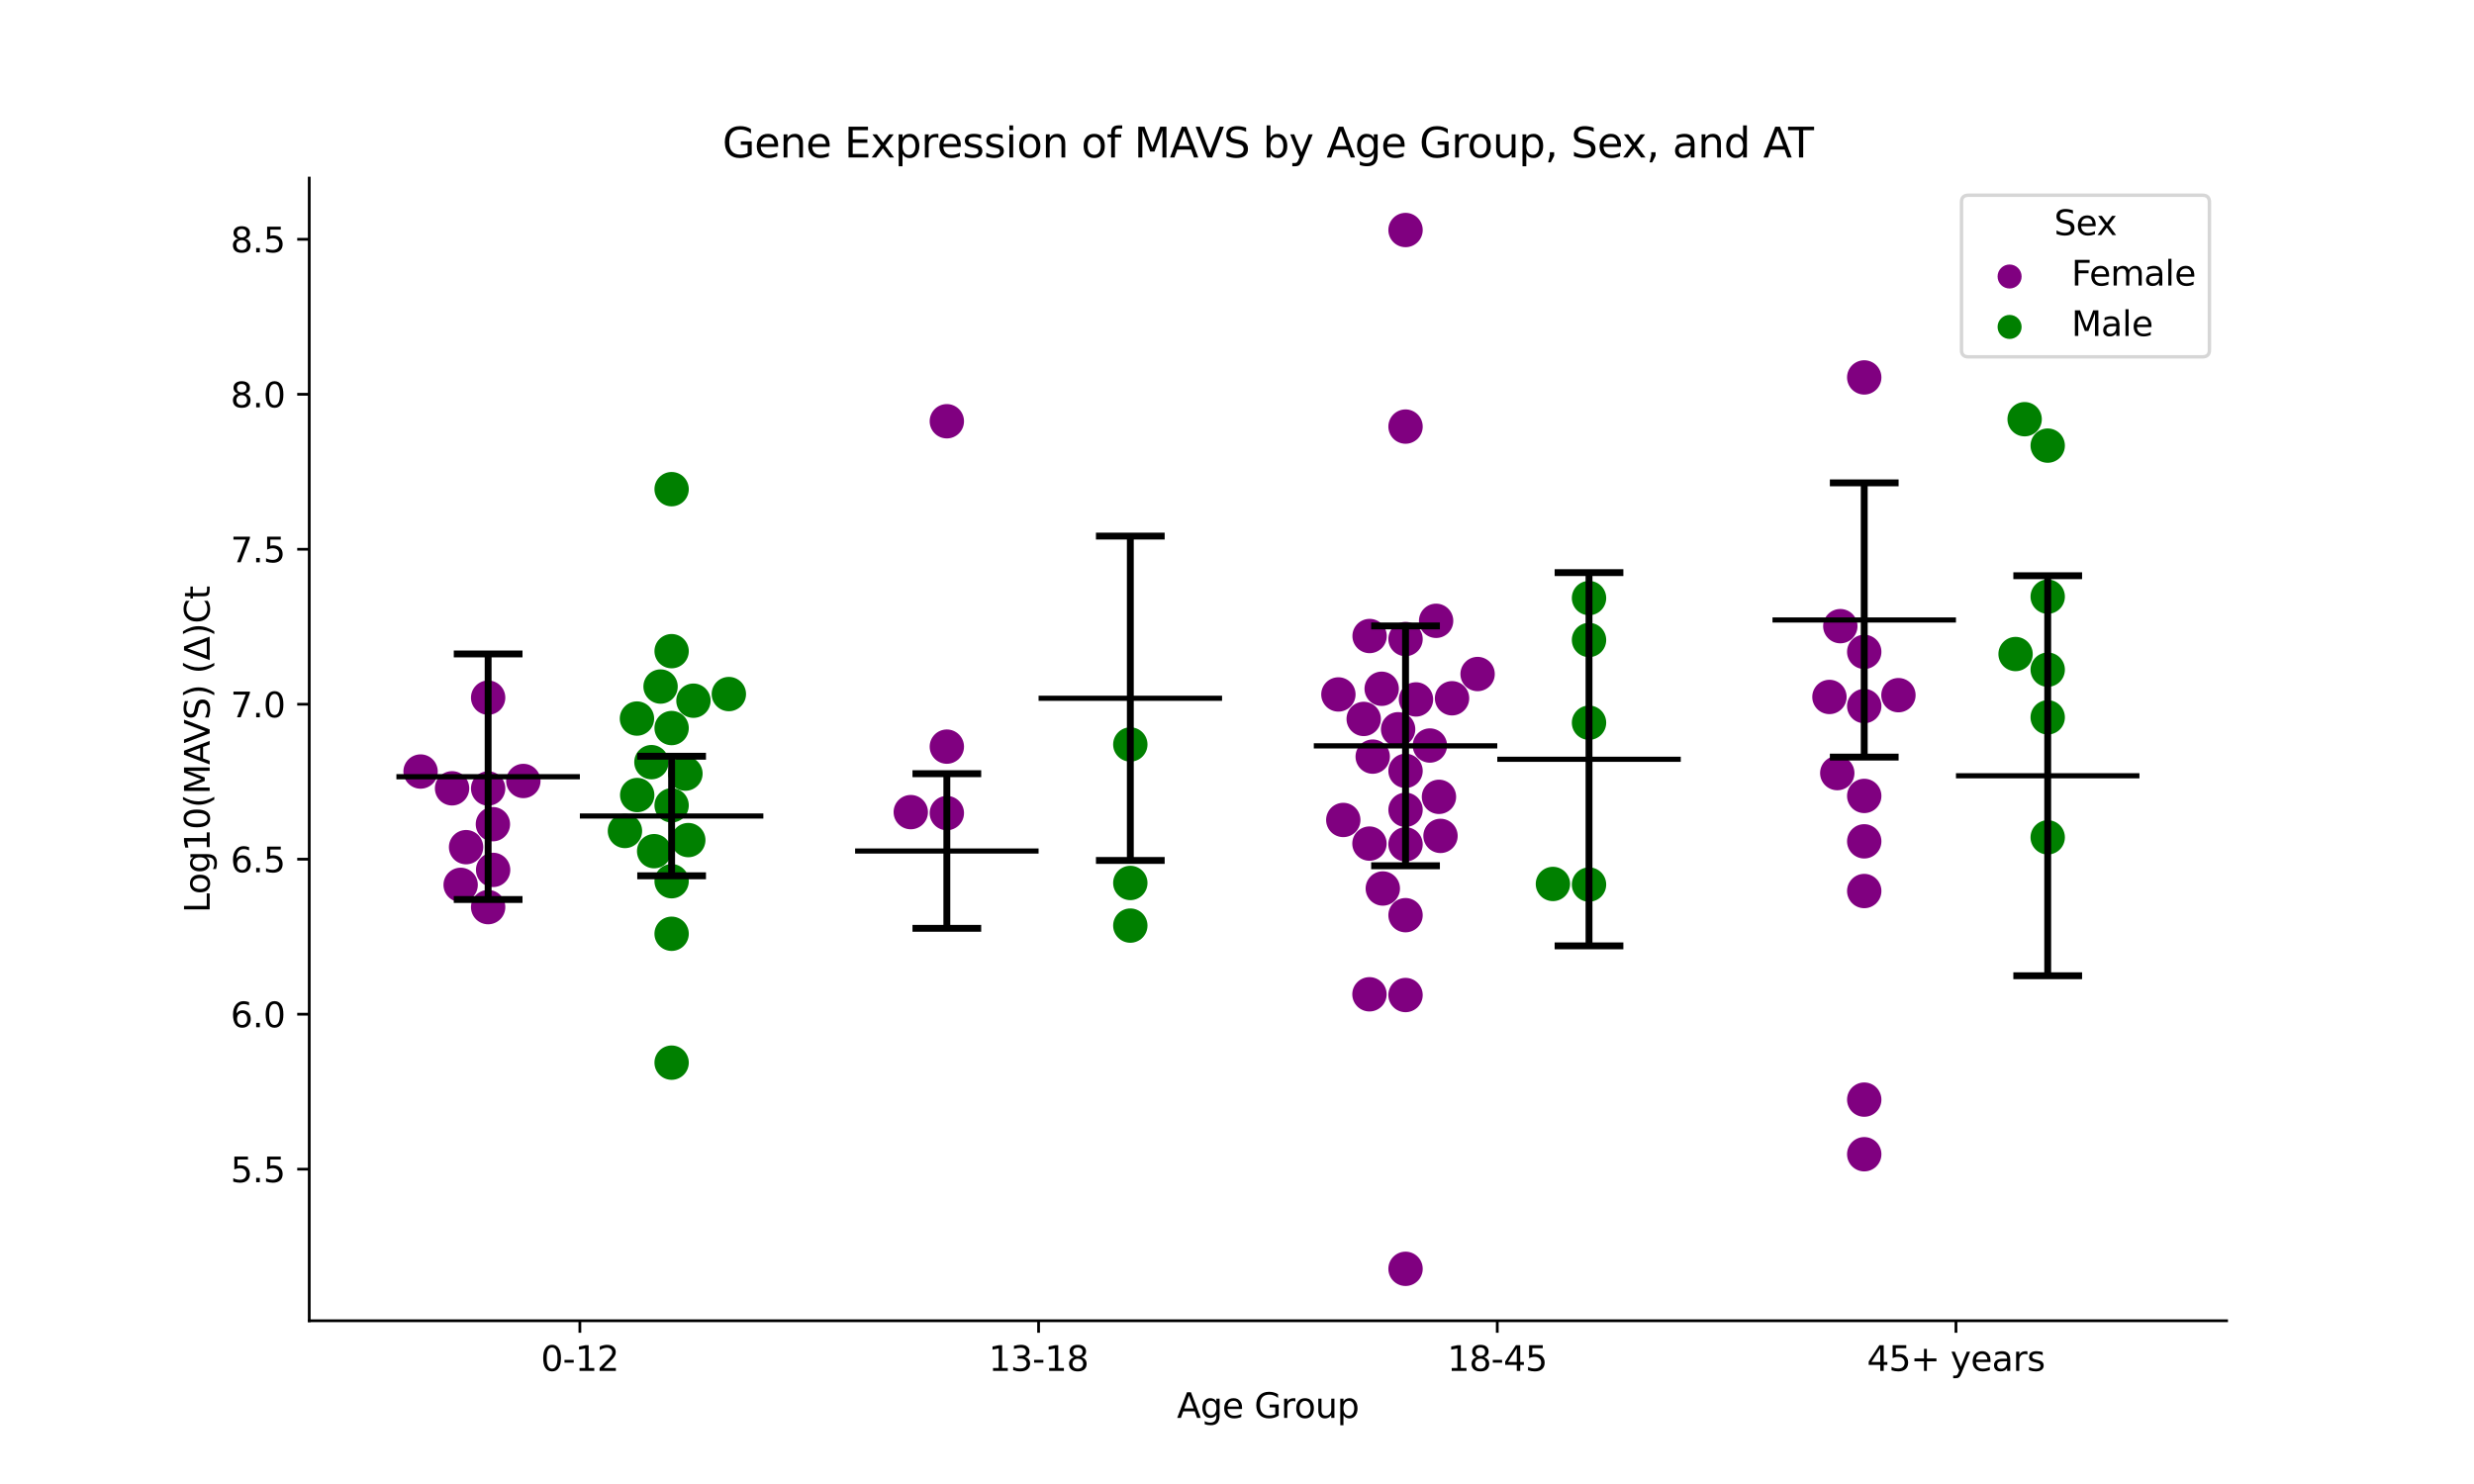 <?xml version="1.0" encoding="utf-8" standalone="no"?>
<!DOCTYPE svg PUBLIC "-//W3C//DTD SVG 1.1//EN"
  "http://www.w3.org/Graphics/SVG/1.1/DTD/svg11.dtd">
<svg xmlns:xlink="http://www.w3.org/1999/xlink" width="720pt" height="432pt" viewBox="0 0 720 432" xmlns="http://www.w3.org/2000/svg" version="1.1">
 <defs>
  <style type="text/css">*{stroke-linejoin: round; stroke-linecap: butt}</style>
 </defs>
 <g id="figure_1">
  <g id="patch_1">
   <path d="M 0 432 
L 720 432 
L 720 0 
L 0 0 
z
" style="fill: #ffffff"/>
  </g>
  <g id="axes_1">
   <g id="patch_2">
    <path d="M 90 384.48 
L 648 384.48 
L 648 51.84 
L 90 51.84 
z
" style="fill: #ffffff"/>
   </g>
   <g id="PathCollection_1">
    <defs>
     <path id="C0_0_83cadf336b" d="M 0 5 
C 1.326 5 2.598 4.473 3.536 3.536 
C 4.473 2.598 5 1.326 5 -0 
C 5 -1.326 4.473 -2.598 3.536 -3.536 
C 2.598 -4.473 1.326 -5 0 -5 
C -1.326 -5 -2.598 -4.473 -3.536 -3.536 
C -4.473 -2.598 -5 -1.326 -5 0 
C -5 1.326 -4.473 2.598 -3.536 3.536 
C -2.598 4.473 -1.326 5 0 5 
z
"/>
    </defs>
    <g clip-path="url(#p63a4d3aaf5)">
     <use xlink:href="#C0_0_83cadf336b" x="152.308" y="227.347" style="fill: #800080"/>
    </g>
    <g clip-path="url(#p63a4d3aaf5)">
     <use xlink:href="#C0_0_83cadf336b" x="142.062" y="203.092" style="fill: #800080"/>
    </g>
    <g clip-path="url(#p63a4d3aaf5)">
     <use xlink:href="#C0_0_83cadf336b" x="134.061" y="257.59" style="fill: #800080"/>
    </g>
    <g clip-path="url(#p63a4d3aaf5)">
     <use xlink:href="#C0_0_83cadf336b" x="142.062" y="264.066" style="fill: #800080"/>
    </g>
    <g clip-path="url(#p63a4d3aaf5)">
     <use xlink:href="#C0_0_83cadf336b" x="143.447" y="239.925" style="fill: #800080"/>
    </g>
    <g clip-path="url(#p63a4d3aaf5)">
     <use xlink:href="#C0_0_83cadf336b" x="131.562" y="229.485" style="fill: #800080"/>
    </g>
    <g clip-path="url(#p63a4d3aaf5)">
     <use xlink:href="#C0_0_83cadf336b" x="122.401" y="224.599" style="fill: #800080"/>
    </g>
    <g clip-path="url(#p63a4d3aaf5)">
     <use xlink:href="#C0_0_83cadf336b" x="135.641" y="246.613" style="fill: #800080"/>
    </g>
    <g clip-path="url(#p63a4d3aaf5)">
     <use xlink:href="#C0_0_83cadf336b" x="142.062" y="229.532" style="fill: #800080"/>
    </g>
    <g clip-path="url(#p63a4d3aaf5)">
     <use xlink:href="#C0_0_83cadf336b" x="143.511" y="253.232" style="fill: #800080"/>
    </g>
   </g>
   <g id="PathCollection_2">
    <defs>
     <path id="C1_0_a3a0eea567" d="M 0 5 
C 1.326 5 2.598 4.473 3.536 3.536 
C 4.473 2.598 5 1.326 5 -0 
C 5 -1.326 4.473 -2.598 3.536 -3.536 
C 2.598 -4.473 1.326 -5 0 -5 
C -1.326 -5 -2.598 -4.473 -3.536 -3.536 
C -4.473 -2.598 -5 -1.326 -5 0 
C -5 1.326 -4.473 2.598 -3.536 3.536 
C -2.598 4.473 -1.326 5 0 5 
z
"/>
    </defs>
    <g clip-path="url(#p63a4d3aaf5)">
     <use xlink:href="#C1_0_a3a0eea567" x="195.459" y="309.345" style="fill: #008000"/>
    </g>
    <g clip-path="url(#p63a4d3aaf5)">
     <use xlink:href="#C1_0_a3a0eea567" x="185.369" y="209.175" style="fill: #008000"/>
    </g>
    <g clip-path="url(#p63a4d3aaf5)">
     <use xlink:href="#C1_0_a3a0eea567" x="201.812" y="203.978" style="fill: #008000"/>
    </g>
    <g clip-path="url(#p63a4d3aaf5)">
     <use xlink:href="#C1_0_a3a0eea567" x="199.482" y="225.201" style="fill: #008000"/>
    </g>
    <g clip-path="url(#p63a4d3aaf5)">
     <use xlink:href="#C1_0_a3a0eea567" x="192.244" y="199.86" style="fill: #008000"/>
    </g>
    <g clip-path="url(#p63a4d3aaf5)">
     <use xlink:href="#C1_0_a3a0eea567" x="212.115" y="202.047" style="fill: #008000"/>
    </g>
    <g clip-path="url(#p63a4d3aaf5)">
     <use xlink:href="#C1_0_a3a0eea567" x="195.459" y="211.94" style="fill: #008000"/>
    </g>
    <g clip-path="url(#p63a4d3aaf5)">
     <use xlink:href="#C1_0_a3a0eea567" x="195.459" y="271.826" style="fill: #008000"/>
    </g>
    <g clip-path="url(#p63a4d3aaf5)">
     <use xlink:href="#C1_0_a3a0eea567" x="190.372" y="247.779" style="fill: #008000"/>
    </g>
    <g clip-path="url(#p63a4d3aaf5)">
     <use xlink:href="#C1_0_a3a0eea567" x="185.442" y="231.441" style="fill: #008000"/>
    </g>
    <g clip-path="url(#p63a4d3aaf5)">
     <use xlink:href="#C1_0_a3a0eea567" x="195.459" y="189.559" style="fill: #008000"/>
    </g>
    <g clip-path="url(#p63a4d3aaf5)">
     <use xlink:href="#C1_0_a3a0eea567" x="195.459" y="142.4" style="fill: #008000"/>
    </g>
    <g clip-path="url(#p63a4d3aaf5)">
     <use xlink:href="#C1_0_a3a0eea567" x="195.459" y="234.439" style="fill: #008000"/>
    </g>
    <g clip-path="url(#p63a4d3aaf5)">
     <use xlink:href="#C1_0_a3a0eea567" x="200.311" y="244.554" style="fill: #008000"/>
    </g>
    <g clip-path="url(#p63a4d3aaf5)">
     <use xlink:href="#C1_0_a3a0eea567" x="189.583" y="221.867" style="fill: #008000"/>
    </g>
    <g clip-path="url(#p63a4d3aaf5)">
     <use xlink:href="#C1_0_a3a0eea567" x="181.875" y="241.905" style="fill: #008000"/>
    </g>
    <g clip-path="url(#p63a4d3aaf5)">
     <use xlink:href="#C1_0_a3a0eea567" x="195.459" y="256.527" style="fill: #008000"/>
    </g>
   </g>
   <g id="PathCollection_3">
    <defs>
     <path id="C2_0_5552a5bcae" d="M 0 5 
C 1.326 5 2.598 4.473 3.536 3.536 
C 4.473 2.598 5 1.326 5 -0 
C 5 -1.326 4.473 -2.598 3.536 -3.536 
C 2.598 -4.473 1.326 -5 0 -5 
C -1.326 -5 -2.598 -4.473 -3.536 -3.536 
C -4.473 -2.598 -5 -1.326 -5 0 
C -5 1.326 -4.473 2.598 -3.536 3.536 
C -2.598 4.473 -1.326 5 0 5 
z
"/>
    </defs>
    <g clip-path="url(#p63a4d3aaf5)">
     <use xlink:href="#C2_0_5552a5bcae" x="275.555" y="122.629" style="fill: #800080"/>
    </g>
    <g clip-path="url(#p63a4d3aaf5)">
     <use xlink:href="#C2_0_5552a5bcae" x="275.555" y="217.351" style="fill: #800080"/>
    </g>
    <g clip-path="url(#p63a4d3aaf5)">
     <use xlink:href="#C2_0_5552a5bcae" x="265.059" y="236.412" style="fill: #800080"/>
    </g>
    <g clip-path="url(#p63a4d3aaf5)">
     <use xlink:href="#C2_0_5552a5bcae" x="275.555" y="236.692" style="fill: #800080"/>
    </g>
   </g>
   <g id="PathCollection_4">
    <defs>
     <path id="C3_0_b454970735" d="M 0 5 
C 1.326 5 2.598 4.473 3.536 3.536 
C 4.473 2.598 5 1.326 5 -0 
C 5 -1.326 4.473 -2.598 3.536 -3.536 
C 2.598 -4.473 1.326 -5 0 -5 
C -1.326 -5 -2.598 -4.473 -3.536 -3.536 
C -4.473 -2.598 -5 -1.326 -5 0 
C -5 1.326 -4.473 2.598 -3.536 3.536 
C -2.598 4.473 -1.326 5 0 5 
z
"/>
    </defs>
    <g clip-path="url(#p63a4d3aaf5)">
     <use xlink:href="#C3_0_b454970735" x="328.952" y="257.038" style="fill: #008000"/>
    </g>
    <g clip-path="url(#p63a4d3aaf5)">
     <use xlink:href="#C3_0_b454970735" x="328.952" y="216.718" style="fill: #008000"/>
    </g>
    <g clip-path="url(#p63a4d3aaf5)">
     <use xlink:href="#C3_0_b454970735" x="328.952" y="269.448" style="fill: #008000"/>
    </g>
   </g>
   <g id="PathCollection_5">
    <defs>
     <path id="C4_0_67cdaae920" d="M 0 5 
C 1.326 5 2.598 4.473 3.536 3.536 
C 4.473 2.598 5 1.326 5 -0 
C 5 -1.326 4.473 -2.598 3.536 -3.536 
C 2.598 -4.473 1.326 -5 0 -5 
C -1.326 -5 -2.598 -4.473 -3.536 -3.536 
C -4.473 -2.598 -5 -1.326 -5 0 
C -5 1.326 -4.473 2.598 -3.536 3.536 
C -2.598 4.473 -1.326 5 0 5 
z
"/>
    </defs>
    <g clip-path="url(#p63a4d3aaf5)">
     <use xlink:href="#C4_0_67cdaae920" x="399.495" y="220.256" style="fill: #800080"/>
    </g>
    <g clip-path="url(#p63a4d3aaf5)">
     <use xlink:href="#C4_0_67cdaae920" x="412.089" y="203.606" style="fill: #800080"/>
    </g>
    <g clip-path="url(#p63a4d3aaf5)">
     <use xlink:href="#C4_0_67cdaae920" x="409.048" y="186.031" style="fill: #800080"/>
    </g>
    <g clip-path="url(#p63a4d3aaf5)">
     <use xlink:href="#C4_0_67cdaae920" x="402.106" y="200.506" style="fill: #800080"/>
    </g>
    <g clip-path="url(#p63a4d3aaf5)">
     <use xlink:href="#C4_0_67cdaae920" x="409.048" y="235.734" style="fill: #800080"/>
    </g>
    <g clip-path="url(#p63a4d3aaf5)">
     <use xlink:href="#C4_0_67cdaae920" x="389.509" y="202.157" style="fill: #800080"/>
    </g>
    <g clip-path="url(#p63a4d3aaf5)">
     <use xlink:href="#C4_0_67cdaae920" x="418.774" y="231.966" style="fill: #800080"/>
    </g>
    <g clip-path="url(#p63a4d3aaf5)">
     <use xlink:href="#C4_0_67cdaae920" x="416.136" y="217.028" style="fill: #800080"/>
    </g>
    <g clip-path="url(#p63a4d3aaf5)">
     <use xlink:href="#C4_0_67cdaae920" x="398.589" y="185.149" style="fill: #800080"/>
    </g>
    <g clip-path="url(#p63a4d3aaf5)">
     <use xlink:href="#C4_0_67cdaae920" x="398.55" y="245.575" style="fill: #800080"/>
    </g>
    <g clip-path="url(#p63a4d3aaf5)">
     <use xlink:href="#C4_0_67cdaae920" x="430.022" y="196.216" style="fill: #800080"/>
    </g>
    <g clip-path="url(#p63a4d3aaf5)">
     <use xlink:href="#C4_0_67cdaae920" x="396.874" y="209.284" style="fill: #800080"/>
    </g>
    <g clip-path="url(#p63a4d3aaf5)">
     <use xlink:href="#C4_0_67cdaae920" x="417.947" y="180.723" style="fill: #800080"/>
    </g>
    <g clip-path="url(#p63a4d3aaf5)">
     <use xlink:href="#C4_0_67cdaae920" x="409.048" y="266.414" style="fill: #800080"/>
    </g>
    <g clip-path="url(#p63a4d3aaf5)">
     <use xlink:href="#C4_0_67cdaae920" x="402.433" y="258.648" style="fill: #800080"/>
    </g>
    <g clip-path="url(#p63a4d3aaf5)">
     <use xlink:href="#C4_0_67cdaae920" x="398.55" y="289.443" style="fill: #800080"/>
    </g>
    <g clip-path="url(#p63a4d3aaf5)">
     <use xlink:href="#C4_0_67cdaae920" x="409.048" y="245.793" style="fill: #800080"/>
    </g>
    <g clip-path="url(#p63a4d3aaf5)">
     <use xlink:href="#C4_0_67cdaae920" x="409.048" y="66.96" style="fill: #800080"/>
    </g>
    <g clip-path="url(#p63a4d3aaf5)">
     <use xlink:href="#C4_0_67cdaae920" x="409.048" y="224.406" style="fill: #800080"/>
    </g>
    <g clip-path="url(#p63a4d3aaf5)">
     <use xlink:href="#C4_0_67cdaae920" x="409.048" y="369.36" style="fill: #800080"/>
    </g>
    <g clip-path="url(#p63a4d3aaf5)">
     <use xlink:href="#C4_0_67cdaae920" x="409.048" y="289.657" style="fill: #800080"/>
    </g>
    <g clip-path="url(#p63a4d3aaf5)">
     <use xlink:href="#C4_0_67cdaae920" x="406.888" y="212.293" style="fill: #800080"/>
    </g>
    <g clip-path="url(#p63a4d3aaf5)">
     <use xlink:href="#C4_0_67cdaae920" x="390.93" y="238.695" style="fill: #800080"/>
    </g>
    <g clip-path="url(#p63a4d3aaf5)">
     <use xlink:href="#C4_0_67cdaae920" x="422.583" y="203.273" style="fill: #800080"/>
    </g>
    <g clip-path="url(#p63a4d3aaf5)">
     <use xlink:href="#C4_0_67cdaae920" x="409.048" y="124.181" style="fill: #800080"/>
    </g>
    <g clip-path="url(#p63a4d3aaf5)">
     <use xlink:href="#C4_0_67cdaae920" x="419.225" y="243.334" style="fill: #800080"/>
    </g>
   </g>
   <g id="PathCollection_6">
    <defs>
     <path id="C5_0_41874d60e9" d="M 0 5 
C 1.326 5 2.598 4.473 3.536 3.536 
C 4.473 2.598 5 1.326 5 -0 
C 5 -1.326 4.473 -2.598 3.536 -3.536 
C 2.598 -4.473 1.326 -5 0 -5 
C -1.326 -5 -2.598 -4.473 -3.536 -3.536 
C -4.473 -2.598 -5 -1.326 -5 0 
C -5 1.326 -4.473 2.598 -3.536 3.536 
C -2.598 4.473 -1.326 5 0 5 
z
"/>
    </defs>
    <g clip-path="url(#p63a4d3aaf5)">
     <use xlink:href="#C5_0_41874d60e9" x="462.445" y="174.102" style="fill: #008000"/>
    </g>
    <g clip-path="url(#p63a4d3aaf5)">
     <use xlink:href="#C5_0_41874d60e9" x="462.445" y="257.497" style="fill: #008000"/>
    </g>
    <g clip-path="url(#p63a4d3aaf5)">
     <use xlink:href="#C5_0_41874d60e9" x="462.445" y="186.301" style="fill: #008000"/>
    </g>
    <g clip-path="url(#p63a4d3aaf5)">
     <use xlink:href="#C5_0_41874d60e9" x="462.445" y="210.384" style="fill: #008000"/>
    </g>
    <g clip-path="url(#p63a4d3aaf5)">
     <use xlink:href="#C5_0_41874d60e9" x="451.946" y="257.326" style="fill: #008000"/>
    </g>
   </g>
   <g id="PathCollection_7">
    <defs>
     <path id="C6_0_14add85f93" d="M 0 5 
C 1.326 5 2.598 4.473 3.536 3.536 
C 4.473 2.598 5 1.326 5 -0 
C 5 -1.326 4.473 -2.598 3.536 -3.536 
C 2.598 -4.473 1.326 -5 0 -5 
C -1.326 -5 -2.598 -4.473 -3.536 -3.536 
C -4.473 -2.598 -5 -1.326 -5 0 
C -5 1.326 -4.473 2.598 -3.536 3.536 
C -2.598 4.473 -1.326 5 0 5 
z
"/>
    </defs>
    <g clip-path="url(#p63a4d3aaf5)">
     <use xlink:href="#C6_0_14add85f93" x="535.583" y="182.274" style="fill: #800080"/>
    </g>
    <g clip-path="url(#p63a4d3aaf5)">
     <use xlink:href="#C6_0_14add85f93" x="552.497" y="202.369" style="fill: #800080"/>
    </g>
    <g clip-path="url(#p63a4d3aaf5)">
     <use xlink:href="#C6_0_14add85f93" x="534.696" y="225.054" style="fill: #800080"/>
    </g>
    <g clip-path="url(#p63a4d3aaf5)">
     <use xlink:href="#C6_0_14add85f93" x="542.541" y="231.701" style="fill: #800080"/>
    </g>
    <g clip-path="url(#p63a4d3aaf5)">
     <use xlink:href="#C6_0_14add85f93" x="542.541" y="189.763" style="fill: #800080"/>
    </g>
    <g clip-path="url(#p63a4d3aaf5)">
     <use xlink:href="#C6_0_14add85f93" x="542.541" y="244.918" style="fill: #800080"/>
    </g>
    <g clip-path="url(#p63a4d3aaf5)">
     <use xlink:href="#C6_0_14add85f93" x="542.541" y="320.105" style="fill: #800080"/>
    </g>
    <g clip-path="url(#p63a4d3aaf5)">
     <use xlink:href="#C6_0_14add85f93" x="542.541" y="109.871" style="fill: #800080"/>
    </g>
    <g clip-path="url(#p63a4d3aaf5)">
     <use xlink:href="#C6_0_14add85f93" x="542.541" y="336.003" style="fill: #800080"/>
    </g>
    <g clip-path="url(#p63a4d3aaf5)">
     <use xlink:href="#C6_0_14add85f93" x="532.417" y="202.89" style="fill: #800080"/>
    </g>
    <g clip-path="url(#p63a4d3aaf5)">
     <use xlink:href="#C6_0_14add85f93" x="542.541" y="259.384" style="fill: #800080"/>
    </g>
    <g clip-path="url(#p63a4d3aaf5)">
     <use xlink:href="#C6_0_14add85f93" x="542.541" y="205.544" style="fill: #800080"/>
    </g>
   </g>
   <g id="PathCollection_8">
    <defs>
     <path id="C7_0_983610b0da" d="M 0 5 
C 1.326 5 2.598 4.473 3.536 3.536 
C 4.473 2.598 5 1.326 5 -0 
C 5 -1.326 4.473 -2.598 3.536 -3.536 
C 2.598 -4.473 1.326 -5 0 -5 
C -1.326 -5 -2.598 -4.473 -3.536 -3.536 
C -4.473 -2.598 -5 -1.326 -5 0 
C -5 1.326 -4.473 2.598 -3.536 3.536 
C -2.598 4.473 -1.326 5 0 5 
z
"/>
    </defs>
    <g clip-path="url(#p63a4d3aaf5)">
     <use xlink:href="#C7_0_983610b0da" x="595.938" y="129.722" style="fill: #008000"/>
    </g>
    <g clip-path="url(#p63a4d3aaf5)">
     <use xlink:href="#C7_0_983610b0da" x="586.588" y="190.395" style="fill: #008000"/>
    </g>
    <g clip-path="url(#p63a4d3aaf5)">
     <use xlink:href="#C7_0_983610b0da" x="589.224" y="122.033" style="fill: #008000"/>
    </g>
    <g clip-path="url(#p63a4d3aaf5)">
     <use xlink:href="#C7_0_983610b0da" x="595.938" y="208.824" style="fill: #008000"/>
    </g>
    <g clip-path="url(#p63a4d3aaf5)">
     <use xlink:href="#C7_0_983610b0da" x="595.938" y="194.947" style="fill: #008000"/>
    </g>
    <g clip-path="url(#p63a4d3aaf5)">
     <use xlink:href="#C7_0_983610b0da" x="595.938" y="173.693" style="fill: #008000"/>
    </g>
    <g clip-path="url(#p63a4d3aaf5)">
     <use xlink:href="#C7_0_983610b0da" x="595.938" y="243.756" style="fill: #008000"/>
    </g>
   </g>
   <g id="PathCollection_9"/>
   <g id="PathCollection_10"/>
   <g id="matplotlib.axis_1">
    <g id="xtick_1">
     <g id="line2d_1">
      <defs>
       <path id="m5f293bf384" d="M 0 0 
L 0 3.5 
" style="stroke: #000000; stroke-width: 0.8"/>
      </defs>
      <g>
       <use xlink:href="#m5f293bf384" x="168.761" y="384.48" style="stroke: #000000; stroke-width: 0.8"/>
      </g>
     </g>
     <g id="text_1">
      <!-- 0-12 -->
      <g transform="translate(157.413 399.078) scale(0.1 -0.1)">
       <defs>
        <path id="DejaVuSans-30" d="M 2034 4250 
Q 1547 4250 1301 3770 
Q 1056 3291 1056 2328 
Q 1056 1369 1301 889 
Q 1547 409 2034 409 
Q 2525 409 2770 889 
Q 3016 1369 3016 2328 
Q 3016 3291 2770 3770 
Q 2525 4250 2034 4250 
z
M 2034 4750 
Q 2819 4750 3233 4129 
Q 3647 3509 3647 2328 
Q 3647 1150 3233 529 
Q 2819 -91 2034 -91 
Q 1250 -91 836 529 
Q 422 1150 422 2328 
Q 422 3509 836 4129 
Q 1250 4750 2034 4750 
z
" transform="scale(0.016)"/>
        <path id="DejaVuSans-2d" d="M 313 2009 
L 1997 2009 
L 1997 1497 
L 313 1497 
L 313 2009 
z
" transform="scale(0.016)"/>
        <path id="DejaVuSans-31" d="M 794 531 
L 1825 531 
L 1825 4091 
L 703 3866 
L 703 4441 
L 1819 4666 
L 2450 4666 
L 2450 531 
L 3481 531 
L 3481 0 
L 794 0 
L 794 531 
z
" transform="scale(0.016)"/>
        <path id="DejaVuSans-32" d="M 1228 531 
L 3431 531 
L 3431 0 
L 469 0 
L 469 531 
Q 828 903 1448 1529 
Q 2069 2156 2228 2338 
Q 2531 2678 2651 2914 
Q 2772 3150 2772 3378 
Q 2772 3750 2511 3984 
Q 2250 4219 1831 4219 
Q 1534 4219 1204 4116 
Q 875 4013 500 3803 
L 500 4441 
Q 881 4594 1212 4672 
Q 1544 4750 1819 4750 
Q 2544 4750 2975 4387 
Q 3406 4025 3406 3419 
Q 3406 3131 3298 2873 
Q 3191 2616 2906 2266 
Q 2828 2175 2409 1742 
Q 1991 1309 1228 531 
z
" transform="scale(0.016)"/>
       </defs>
       <use xlink:href="#DejaVuSans-30"/>
       <use xlink:href="#DejaVuSans-2d" x="63.623"/>
       <use xlink:href="#DejaVuSans-31" x="99.707"/>
       <use xlink:href="#DejaVuSans-32" x="163.33"/>
      </g>
     </g>
    </g>
    <g id="xtick_2">
     <g id="line2d_2">
      <g>
       <use xlink:href="#m5f293bf384" x="302.254" y="384.48" style="stroke: #000000; stroke-width: 0.8"/>
      </g>
     </g>
     <g id="text_2">
      <!-- 13-18 -->
      <g transform="translate(287.725 399.078) scale(0.1 -0.1)">
       <defs>
        <path id="DejaVuSans-33" d="M 2597 2516 
Q 3050 2419 3304 2112 
Q 3559 1806 3559 1356 
Q 3559 666 3084 287 
Q 2609 -91 1734 -91 
Q 1441 -91 1130 -33 
Q 819 25 488 141 
L 488 750 
Q 750 597 1062 519 
Q 1375 441 1716 441 
Q 2309 441 2620 675 
Q 2931 909 2931 1356 
Q 2931 1769 2642 2001 
Q 2353 2234 1838 2234 
L 1294 2234 
L 1294 2753 
L 1863 2753 
Q 2328 2753 2575 2939 
Q 2822 3125 2822 3475 
Q 2822 3834 2567 4026 
Q 2313 4219 1838 4219 
Q 1578 4219 1281 4162 
Q 984 4106 628 3988 
L 628 4550 
Q 988 4650 1302 4700 
Q 1616 4750 1894 4750 
Q 2613 4750 3031 4423 
Q 3450 4097 3450 3541 
Q 3450 3153 3228 2886 
Q 3006 2619 2597 2516 
z
" transform="scale(0.016)"/>
        <path id="DejaVuSans-38" d="M 2034 2216 
Q 1584 2216 1326 1975 
Q 1069 1734 1069 1313 
Q 1069 891 1326 650 
Q 1584 409 2034 409 
Q 2484 409 2743 651 
Q 3003 894 3003 1313 
Q 3003 1734 2745 1975 
Q 2488 2216 2034 2216 
z
M 1403 2484 
Q 997 2584 770 2862 
Q 544 3141 544 3541 
Q 544 4100 942 4425 
Q 1341 4750 2034 4750 
Q 2731 4750 3128 4425 
Q 3525 4100 3525 3541 
Q 3525 3141 3298 2862 
Q 3072 2584 2669 2484 
Q 3125 2378 3379 2068 
Q 3634 1759 3634 1313 
Q 3634 634 3220 271 
Q 2806 -91 2034 -91 
Q 1263 -91 848 271 
Q 434 634 434 1313 
Q 434 1759 690 2068 
Q 947 2378 1403 2484 
z
M 1172 3481 
Q 1172 3119 1398 2916 
Q 1625 2713 2034 2713 
Q 2441 2713 2670 2916 
Q 2900 3119 2900 3481 
Q 2900 3844 2670 4047 
Q 2441 4250 2034 4250 
Q 1625 4250 1398 4047 
Q 1172 3844 1172 3481 
z
" transform="scale(0.016)"/>
       </defs>
       <use xlink:href="#DejaVuSans-31"/>
       <use xlink:href="#DejaVuSans-33" x="63.623"/>
       <use xlink:href="#DejaVuSans-2d" x="127.246"/>
       <use xlink:href="#DejaVuSans-31" x="163.33"/>
       <use xlink:href="#DejaVuSans-38" x="226.953"/>
      </g>
     </g>
    </g>
    <g id="xtick_3">
     <g id="line2d_3">
      <g>
       <use xlink:href="#m5f293bf384" x="435.746" y="384.48" style="stroke: #000000; stroke-width: 0.8"/>
      </g>
     </g>
     <g id="text_3">
      <!-- 18-45 -->
      <g transform="translate(421.218 399.078) scale(0.1 -0.1)">
       <defs>
        <path id="DejaVuSans-34" d="M 2419 4116 
L 825 1625 
L 2419 1625 
L 2419 4116 
z
M 2253 4666 
L 3047 4666 
L 3047 1625 
L 3713 1625 
L 3713 1100 
L 3047 1100 
L 3047 0 
L 2419 0 
L 2419 1100 
L 313 1100 
L 313 1709 
L 2253 4666 
z
" transform="scale(0.016)"/>
        <path id="DejaVuSans-35" d="M 691 4666 
L 3169 4666 
L 3169 4134 
L 1269 4134 
L 1269 2991 
Q 1406 3038 1543 3061 
Q 1681 3084 1819 3084 
Q 2600 3084 3056 2656 
Q 3513 2228 3513 1497 
Q 3513 744 3044 326 
Q 2575 -91 1722 -91 
Q 1428 -91 1123 -41 
Q 819 9 494 109 
L 494 744 
Q 775 591 1075 516 
Q 1375 441 1709 441 
Q 2250 441 2565 725 
Q 2881 1009 2881 1497 
Q 2881 1984 2565 2268 
Q 2250 2553 1709 2553 
Q 1456 2553 1204 2497 
Q 953 2441 691 2322 
L 691 4666 
z
" transform="scale(0.016)"/>
       </defs>
       <use xlink:href="#DejaVuSans-31"/>
       <use xlink:href="#DejaVuSans-38" x="63.623"/>
       <use xlink:href="#DejaVuSans-2d" x="127.246"/>
       <use xlink:href="#DejaVuSans-34" x="163.33"/>
       <use xlink:href="#DejaVuSans-35" x="226.953"/>
      </g>
     </g>
    </g>
    <g id="xtick_4">
     <g id="line2d_4">
      <g>
       <use xlink:href="#m5f293bf384" x="569.239" y="384.48" style="stroke: #000000; stroke-width: 0.8"/>
      </g>
     </g>
     <g id="text_4">
      <!-- 45+ years -->
      <g transform="translate(543.338 399.078) scale(0.1 -0.1)">
       <defs>
        <path id="DejaVuSans-2b" d="M 2944 4013 
L 2944 2272 
L 4684 2272 
L 4684 1741 
L 2944 1741 
L 2944 0 
L 2419 0 
L 2419 1741 
L 678 1741 
L 678 2272 
L 2419 2272 
L 2419 4013 
L 2944 4013 
z
" transform="scale(0.016)"/>
        <path id="DejaVuSans-20" transform="scale(0.016)"/>
        <path id="DejaVuSans-79" d="M 2059 -325 
Q 1816 -950 1584 -1140 
Q 1353 -1331 966 -1331 
L 506 -1331 
L 506 -850 
L 844 -850 
Q 1081 -850 1212 -737 
Q 1344 -625 1503 -206 
L 1606 56 
L 191 3500 
L 800 3500 
L 1894 763 
L 2988 3500 
L 3597 3500 
L 2059 -325 
z
" transform="scale(0.016)"/>
        <path id="DejaVuSans-65" d="M 3597 1894 
L 3597 1613 
L 953 1613 
Q 991 1019 1311 708 
Q 1631 397 2203 397 
Q 2534 397 2845 478 
Q 3156 559 3463 722 
L 3463 178 
Q 3153 47 2828 -22 
Q 2503 -91 2169 -91 
Q 1331 -91 842 396 
Q 353 884 353 1716 
Q 353 2575 817 3079 
Q 1281 3584 2069 3584 
Q 2775 3584 3186 3129 
Q 3597 2675 3597 1894 
z
M 3022 2063 
Q 3016 2534 2758 2815 
Q 2500 3097 2075 3097 
Q 1594 3097 1305 2825 
Q 1016 2553 972 2059 
L 3022 2063 
z
" transform="scale(0.016)"/>
        <path id="DejaVuSans-61" d="M 2194 1759 
Q 1497 1759 1228 1600 
Q 959 1441 959 1056 
Q 959 750 1161 570 
Q 1363 391 1709 391 
Q 2188 391 2477 730 
Q 2766 1069 2766 1631 
L 2766 1759 
L 2194 1759 
z
M 3341 1997 
L 3341 0 
L 2766 0 
L 2766 531 
Q 2569 213 2275 61 
Q 1981 -91 1556 -91 
Q 1019 -91 701 211 
Q 384 513 384 1019 
Q 384 1609 779 1909 
Q 1175 2209 1959 2209 
L 2766 2209 
L 2766 2266 
Q 2766 2663 2505 2880 
Q 2244 3097 1772 3097 
Q 1472 3097 1187 3025 
Q 903 2953 641 2809 
L 641 3341 
Q 956 3463 1253 3523 
Q 1550 3584 1831 3584 
Q 2591 3584 2966 3190 
Q 3341 2797 3341 1997 
z
" transform="scale(0.016)"/>
        <path id="DejaVuSans-72" d="M 2631 2963 
Q 2534 3019 2420 3045 
Q 2306 3072 2169 3072 
Q 1681 3072 1420 2755 
Q 1159 2438 1159 1844 
L 1159 0 
L 581 0 
L 581 3500 
L 1159 3500 
L 1159 2956 
Q 1341 3275 1631 3429 
Q 1922 3584 2338 3584 
Q 2397 3584 2469 3576 
Q 2541 3569 2628 3553 
L 2631 2963 
z
" transform="scale(0.016)"/>
        <path id="DejaVuSans-73" d="M 2834 3397 
L 2834 2853 
Q 2591 2978 2328 3040 
Q 2066 3103 1784 3103 
Q 1356 3103 1142 2972 
Q 928 2841 928 2578 
Q 928 2378 1081 2264 
Q 1234 2150 1697 2047 
L 1894 2003 
Q 2506 1872 2764 1633 
Q 3022 1394 3022 966 
Q 3022 478 2636 193 
Q 2250 -91 1575 -91 
Q 1294 -91 989 -36 
Q 684 19 347 128 
L 347 722 
Q 666 556 975 473 
Q 1284 391 1588 391 
Q 1994 391 2212 530 
Q 2431 669 2431 922 
Q 2431 1156 2273 1281 
Q 2116 1406 1581 1522 
L 1381 1569 
Q 847 1681 609 1914 
Q 372 2147 372 2553 
Q 372 3047 722 3315 
Q 1072 3584 1716 3584 
Q 2034 3584 2315 3537 
Q 2597 3491 2834 3397 
z
" transform="scale(0.016)"/>
       </defs>
       <use xlink:href="#DejaVuSans-34"/>
       <use xlink:href="#DejaVuSans-35" x="63.623"/>
       <use xlink:href="#DejaVuSans-2b" x="127.246"/>
       <use xlink:href="#DejaVuSans-20" x="211.035"/>
       <use xlink:href="#DejaVuSans-79" x="242.822"/>
       <use xlink:href="#DejaVuSans-65" x="302.002"/>
       <use xlink:href="#DejaVuSans-61" x="363.525"/>
       <use xlink:href="#DejaVuSans-72" x="424.805"/>
       <use xlink:href="#DejaVuSans-73" x="465.918"/>
      </g>
     </g>
    </g>
    <g id="text_5">
     <!-- Age Group -->
     <g transform="translate(342.52 412.757) scale(0.1 -0.1)">
      <defs>
       <path id="DejaVuSans-41" d="M 2188 4044 
L 1331 1722 
L 3047 1722 
L 2188 4044 
z
M 1831 4666 
L 2547 4666 
L 4325 0 
L 3669 0 
L 3244 1197 
L 1141 1197 
L 716 0 
L 50 0 
L 1831 4666 
z
" transform="scale(0.016)"/>
       <path id="DejaVuSans-67" d="M 2906 1791 
Q 2906 2416 2648 2759 
Q 2391 3103 1925 3103 
Q 1463 3103 1205 2759 
Q 947 2416 947 1791 
Q 947 1169 1205 825 
Q 1463 481 1925 481 
Q 2391 481 2648 825 
Q 2906 1169 2906 1791 
z
M 3481 434 
Q 3481 -459 3084 -895 
Q 2688 -1331 1869 -1331 
Q 1566 -1331 1297 -1286 
Q 1028 -1241 775 -1147 
L 775 -588 
Q 1028 -725 1275 -790 
Q 1522 -856 1778 -856 
Q 2344 -856 2625 -561 
Q 2906 -266 2906 331 
L 2906 616 
Q 2728 306 2450 153 
Q 2172 0 1784 0 
Q 1141 0 747 490 
Q 353 981 353 1791 
Q 353 2603 747 3093 
Q 1141 3584 1784 3584 
Q 2172 3584 2450 3431 
Q 2728 3278 2906 2969 
L 2906 3500 
L 3481 3500 
L 3481 434 
z
" transform="scale(0.016)"/>
       <path id="DejaVuSans-47" d="M 3809 666 
L 3809 1919 
L 2778 1919 
L 2778 2438 
L 4434 2438 
L 4434 434 
Q 4069 175 3628 42 
Q 3188 -91 2688 -91 
Q 1594 -91 976 548 
Q 359 1188 359 2328 
Q 359 3472 976 4111 
Q 1594 4750 2688 4750 
Q 3144 4750 3555 4637 
Q 3966 4525 4313 4306 
L 4313 3634 
Q 3963 3931 3569 4081 
Q 3175 4231 2741 4231 
Q 1884 4231 1454 3753 
Q 1025 3275 1025 2328 
Q 1025 1384 1454 906 
Q 1884 428 2741 428 
Q 3075 428 3337 486 
Q 3600 544 3809 666 
z
" transform="scale(0.016)"/>
       <path id="DejaVuSans-6f" d="M 1959 3097 
Q 1497 3097 1228 2736 
Q 959 2375 959 1747 
Q 959 1119 1226 758 
Q 1494 397 1959 397 
Q 2419 397 2687 759 
Q 2956 1122 2956 1747 
Q 2956 2369 2687 2733 
Q 2419 3097 1959 3097 
z
M 1959 3584 
Q 2709 3584 3137 3096 
Q 3566 2609 3566 1747 
Q 3566 888 3137 398 
Q 2709 -91 1959 -91 
Q 1206 -91 779 398 
Q 353 888 353 1747 
Q 353 2609 779 3096 
Q 1206 3584 1959 3584 
z
" transform="scale(0.016)"/>
       <path id="DejaVuSans-75" d="M 544 1381 
L 544 3500 
L 1119 3500 
L 1119 1403 
Q 1119 906 1312 657 
Q 1506 409 1894 409 
Q 2359 409 2629 706 
Q 2900 1003 2900 1516 
L 2900 3500 
L 3475 3500 
L 3475 0 
L 2900 0 
L 2900 538 
Q 2691 219 2414 64 
Q 2138 -91 1772 -91 
Q 1169 -91 856 284 
Q 544 659 544 1381 
z
M 1991 3584 
L 1991 3584 
z
" transform="scale(0.016)"/>
       <path id="DejaVuSans-70" d="M 1159 525 
L 1159 -1331 
L 581 -1331 
L 581 3500 
L 1159 3500 
L 1159 2969 
Q 1341 3281 1617 3432 
Q 1894 3584 2278 3584 
Q 2916 3584 3314 3078 
Q 3713 2572 3713 1747 
Q 3713 922 3314 415 
Q 2916 -91 2278 -91 
Q 1894 -91 1617 61 
Q 1341 213 1159 525 
z
M 3116 1747 
Q 3116 2381 2855 2742 
Q 2594 3103 2138 3103 
Q 1681 3103 1420 2742 
Q 1159 2381 1159 1747 
Q 1159 1113 1420 752 
Q 1681 391 2138 391 
Q 2594 391 2855 752 
Q 3116 1113 3116 1747 
z
" transform="scale(0.016)"/>
      </defs>
      <use xlink:href="#DejaVuSans-41"/>
      <use xlink:href="#DejaVuSans-67" x="68.408"/>
      <use xlink:href="#DejaVuSans-65" x="131.885"/>
      <use xlink:href="#DejaVuSans-20" x="193.408"/>
      <use xlink:href="#DejaVuSans-47" x="225.195"/>
      <use xlink:href="#DejaVuSans-72" x="302.686"/>
      <use xlink:href="#DejaVuSans-6f" x="341.549"/>
      <use xlink:href="#DejaVuSans-75" x="402.73"/>
      <use xlink:href="#DejaVuSans-70" x="466.109"/>
     </g>
    </g>
   </g>
   <g id="matplotlib.axis_2">
    <g id="ytick_1">
     <g id="line2d_5">
      <defs>
       <path id="m35f3c0c24f" d="M 0 0 
L -3.5 0 
" style="stroke: #000000; stroke-width: 0.8"/>
      </defs>
      <g>
       <use xlink:href="#m35f3c0c24f" x="90" y="340.351" style="stroke: #000000; stroke-width: 0.8"/>
      </g>
     </g>
     <g id="text_6">
      <!-- 5.5 -->
      <g transform="translate(67.097 344.15) scale(0.1 -0.1)">
       <defs>
        <path id="DejaVuSans-2e" d="M 684 794 
L 1344 794 
L 1344 0 
L 684 0 
L 684 794 
z
" transform="scale(0.016)"/>
       </defs>
       <use xlink:href="#DejaVuSans-35"/>
       <use xlink:href="#DejaVuSans-2e" x="63.623"/>
       <use xlink:href="#DejaVuSans-35" x="95.41"/>
      </g>
     </g>
    </g>
    <g id="ytick_2">
     <g id="line2d_6">
      <g>
       <use xlink:href="#m35f3c0c24f" x="90" y="295.236" style="stroke: #000000; stroke-width: 0.8"/>
      </g>
     </g>
     <g id="text_7">
      <!-- 6.0 -->
      <g transform="translate(67.097 299.035) scale(0.1 -0.1)">
       <defs>
        <path id="DejaVuSans-36" d="M 2113 2584 
Q 1688 2584 1439 2293 
Q 1191 2003 1191 1497 
Q 1191 994 1439 701 
Q 1688 409 2113 409 
Q 2538 409 2786 701 
Q 3034 994 3034 1497 
Q 3034 2003 2786 2293 
Q 2538 2584 2113 2584 
z
M 3366 4563 
L 3366 3988 
Q 3128 4100 2886 4159 
Q 2644 4219 2406 4219 
Q 1781 4219 1451 3797 
Q 1122 3375 1075 2522 
Q 1259 2794 1537 2939 
Q 1816 3084 2150 3084 
Q 2853 3084 3261 2657 
Q 3669 2231 3669 1497 
Q 3669 778 3244 343 
Q 2819 -91 2113 -91 
Q 1303 -91 875 529 
Q 447 1150 447 2328 
Q 447 3434 972 4092 
Q 1497 4750 2381 4750 
Q 2619 4750 2861 4703 
Q 3103 4656 3366 4563 
z
" transform="scale(0.016)"/>
       </defs>
       <use xlink:href="#DejaVuSans-36"/>
       <use xlink:href="#DejaVuSans-2e" x="63.623"/>
       <use xlink:href="#DejaVuSans-30" x="95.41"/>
      </g>
     </g>
    </g>
    <g id="ytick_3">
     <g id="line2d_7">
      <g>
       <use xlink:href="#m35f3c0c24f" x="90" y="250.12" style="stroke: #000000; stroke-width: 0.8"/>
      </g>
     </g>
     <g id="text_8">
      <!-- 6.5 -->
      <g transform="translate(67.097 253.919) scale(0.1 -0.1)">
       <use xlink:href="#DejaVuSans-36"/>
       <use xlink:href="#DejaVuSans-2e" x="63.623"/>
       <use xlink:href="#DejaVuSans-35" x="95.41"/>
      </g>
     </g>
    </g>
    <g id="ytick_4">
     <g id="line2d_8">
      <g>
       <use xlink:href="#m35f3c0c24f" x="90" y="205.005" style="stroke: #000000; stroke-width: 0.8"/>
      </g>
     </g>
     <g id="text_9">
      <!-- 7.0 -->
      <g transform="translate(67.097 208.804) scale(0.1 -0.1)">
       <defs>
        <path id="DejaVuSans-37" d="M 525 4666 
L 3525 4666 
L 3525 4397 
L 1831 0 
L 1172 0 
L 2766 4134 
L 525 4134 
L 525 4666 
z
" transform="scale(0.016)"/>
       </defs>
       <use xlink:href="#DejaVuSans-37"/>
       <use xlink:href="#DejaVuSans-2e" x="63.623"/>
       <use xlink:href="#DejaVuSans-30" x="95.41"/>
      </g>
     </g>
    </g>
    <g id="ytick_5">
     <g id="line2d_9">
      <g>
       <use xlink:href="#m35f3c0c24f" x="90" y="159.889" style="stroke: #000000; stroke-width: 0.8"/>
      </g>
     </g>
     <g id="text_10">
      <!-- 7.5 -->
      <g transform="translate(67.097 163.689) scale(0.1 -0.1)">
       <use xlink:href="#DejaVuSans-37"/>
       <use xlink:href="#DejaVuSans-2e" x="63.623"/>
       <use xlink:href="#DejaVuSans-35" x="95.41"/>
      </g>
     </g>
    </g>
    <g id="ytick_6">
     <g id="line2d_10">
      <g>
       <use xlink:href="#m35f3c0c24f" x="90" y="114.774" style="stroke: #000000; stroke-width: 0.8"/>
      </g>
     </g>
     <g id="text_11">
      <!-- 8.0 -->
      <g transform="translate(67.097 118.573) scale(0.1 -0.1)">
       <use xlink:href="#DejaVuSans-38"/>
       <use xlink:href="#DejaVuSans-2e" x="63.623"/>
       <use xlink:href="#DejaVuSans-30" x="95.41"/>
      </g>
     </g>
    </g>
    <g id="ytick_7">
     <g id="line2d_11">
      <g>
       <use xlink:href="#m35f3c0c24f" x="90" y="69.658" style="stroke: #000000; stroke-width: 0.8"/>
      </g>
     </g>
     <g id="text_12">
      <!-- 8.5 -->
      <g transform="translate(67.097 73.458) scale(0.1 -0.1)">
       <use xlink:href="#DejaVuSans-38"/>
       <use xlink:href="#DejaVuSans-2e" x="63.623"/>
       <use xlink:href="#DejaVuSans-35" x="95.41"/>
      </g>
     </g>
    </g>
    <g id="text_13">
     <!-- Log10(MAVS) (Δ)Ct -->
     <g transform="translate(61.017 265.729) rotate(-90) scale(0.1 -0.1)">
      <defs>
       <path id="DejaVuSans-4c" d="M 628 4666 
L 1259 4666 
L 1259 531 
L 3531 531 
L 3531 0 
L 628 0 
L 628 4666 
z
" transform="scale(0.016)"/>
       <path id="DejaVuSans-28" d="M 1984 4856 
Q 1566 4138 1362 3434 
Q 1159 2731 1159 2009 
Q 1159 1288 1364 580 
Q 1569 -128 1984 -844 
L 1484 -844 
Q 1016 -109 783 600 
Q 550 1309 550 2009 
Q 550 2706 781 3412 
Q 1013 4119 1484 4856 
L 1984 4856 
z
" transform="scale(0.016)"/>
       <path id="DejaVuSans-4d" d="M 628 4666 
L 1569 4666 
L 2759 1491 
L 3956 4666 
L 4897 4666 
L 4897 0 
L 4281 0 
L 4281 4097 
L 3078 897 
L 2444 897 
L 1241 4097 
L 1241 0 
L 628 0 
L 628 4666 
z
" transform="scale(0.016)"/>
       <path id="DejaVuSans-56" d="M 1831 0 
L 50 4666 
L 709 4666 
L 2188 738 
L 3669 4666 
L 4325 4666 
L 2547 0 
L 1831 0 
z
" transform="scale(0.016)"/>
       <path id="DejaVuSans-53" d="M 3425 4513 
L 3425 3897 
Q 3066 4069 2747 4153 
Q 2428 4238 2131 4238 
Q 1616 4238 1336 4038 
Q 1056 3838 1056 3469 
Q 1056 3159 1242 3001 
Q 1428 2844 1947 2747 
L 2328 2669 
Q 3034 2534 3370 2195 
Q 3706 1856 3706 1288 
Q 3706 609 3251 259 
Q 2797 -91 1919 -91 
Q 1588 -91 1214 -16 
Q 841 59 441 206 
L 441 856 
Q 825 641 1194 531 
Q 1563 422 1919 422 
Q 2459 422 2753 634 
Q 3047 847 3047 1241 
Q 3047 1584 2836 1778 
Q 2625 1972 2144 2069 
L 1759 2144 
Q 1053 2284 737 2584 
Q 422 2884 422 3419 
Q 422 4038 858 4394 
Q 1294 4750 2059 4750 
Q 2388 4750 2728 4690 
Q 3069 4631 3425 4513 
z
" transform="scale(0.016)"/>
       <path id="DejaVuSans-29" d="M 513 4856 
L 1013 4856 
Q 1481 4119 1714 3412 
Q 1947 2706 1947 2009 
Q 1947 1309 1714 600 
Q 1481 -109 1013 -844 
L 513 -844 
Q 928 -128 1133 580 
Q 1338 1288 1338 2009 
Q 1338 2731 1133 3434 
Q 928 4138 513 4856 
z
" transform="scale(0.016)"/>
       <path id="DejaVuSans-394" d="M 2188 4044 
L 906 525 
L 3472 525 
L 2188 4044 
z
M 50 0 
L 1831 4666 
L 2547 4666 
L 4325 0 
L 50 0 
z
" transform="scale(0.016)"/>
       <path id="DejaVuSans-43" d="M 4122 4306 
L 4122 3641 
Q 3803 3938 3442 4084 
Q 3081 4231 2675 4231 
Q 1875 4231 1450 3742 
Q 1025 3253 1025 2328 
Q 1025 1406 1450 917 
Q 1875 428 2675 428 
Q 3081 428 3442 575 
Q 3803 722 4122 1019 
L 4122 359 
Q 3791 134 3420 21 
Q 3050 -91 2638 -91 
Q 1578 -91 968 557 
Q 359 1206 359 2328 
Q 359 3453 968 4101 
Q 1578 4750 2638 4750 
Q 3056 4750 3426 4639 
Q 3797 4528 4122 4306 
z
" transform="scale(0.016)"/>
       <path id="DejaVuSans-74" d="M 1172 4494 
L 1172 3500 
L 2356 3500 
L 2356 3053 
L 1172 3053 
L 1172 1153 
Q 1172 725 1289 603 
Q 1406 481 1766 481 
L 2356 481 
L 2356 0 
L 1766 0 
Q 1100 0 847 248 
Q 594 497 594 1153 
L 594 3053 
L 172 3053 
L 172 3500 
L 594 3500 
L 594 4494 
L 1172 4494 
z
" transform="scale(0.016)"/>
      </defs>
      <use xlink:href="#DejaVuSans-4c"/>
      <use xlink:href="#DejaVuSans-6f" x="53.963"/>
      <use xlink:href="#DejaVuSans-67" x="115.145"/>
      <use xlink:href="#DejaVuSans-31" x="178.621"/>
      <use xlink:href="#DejaVuSans-30" x="242.244"/>
      <use xlink:href="#DejaVuSans-28" x="305.867"/>
      <use xlink:href="#DejaVuSans-4d" x="344.881"/>
      <use xlink:href="#DejaVuSans-41" x="431.16"/>
      <use xlink:href="#DejaVuSans-56" x="493.193"/>
      <use xlink:href="#DejaVuSans-53" x="561.602"/>
      <use xlink:href="#DejaVuSans-29" x="625.078"/>
      <use xlink:href="#DejaVuSans-20" x="664.092"/>
      <use xlink:href="#DejaVuSans-28" x="695.879"/>
      <use xlink:href="#DejaVuSans-394" x="734.893"/>
      <use xlink:href="#DejaVuSans-29" x="803.301"/>
      <use xlink:href="#DejaVuSans-43" x="842.314"/>
      <use xlink:href="#DejaVuSans-74" x="912.139"/>
     </g>
    </g>
   </g>
   <g id="LineCollection_1">
    <path d="M 142.062 261.843 
L 142.062 190.374 
" clip-path="url(#p63a4d3aaf5)" style="fill: none; stroke: #000000; stroke-width: 2"/>
   </g>
   <g id="line2d_12">
    <defs>
     <path id="ma83b7196cf" d="M 10 0 
L -10 -0 
" style="stroke: #000000; stroke-width: 2"/>
    </defs>
    <g clip-path="url(#p63a4d3aaf5)">
     <use xlink:href="#ma83b7196cf" x="142.062" y="261.843" style="stroke: #000000; stroke-width: 2"/>
    </g>
   </g>
   <g id="line2d_13">
    <g clip-path="url(#p63a4d3aaf5)">
     <use xlink:href="#ma83b7196cf" x="142.062" y="190.374" style="stroke: #000000; stroke-width: 2"/>
    </g>
   </g>
   <g id="LineCollection_2">
    <path d="M 115.364 226.108 
L 168.761 226.108 
" clip-path="url(#p63a4d3aaf5)" style="fill: none; stroke: #000000; stroke-width: 1.5"/>
   </g>
   <g id="LineCollection_3">
    <path d="M 195.459 254.946 
L 195.459 220.15 
" clip-path="url(#p63a4d3aaf5)" style="fill: none; stroke: #000000; stroke-width: 2"/>
   </g>
   <g id="line2d_14">
    <g clip-path="url(#p63a4d3aaf5)">
     <use xlink:href="#ma83b7196cf" x="195.459" y="254.946" style="stroke: #000000; stroke-width: 2"/>
    </g>
   </g>
   <g id="line2d_15">
    <g clip-path="url(#p63a4d3aaf5)">
     <use xlink:href="#ma83b7196cf" x="195.459" y="220.15" style="stroke: #000000; stroke-width: 2"/>
    </g>
   </g>
   <g id="LineCollection_4">
    <path d="M 168.761 237.548 
L 222.158 237.548 
" clip-path="url(#p63a4d3aaf5)" style="fill: none; stroke: #000000; stroke-width: 1.5"/>
   </g>
   <g id="LineCollection_5">
    <path d="M 275.555 270.244 
L 275.555 225.225 
" clip-path="url(#p63a4d3aaf5)" style="fill: none; stroke: #000000; stroke-width: 2"/>
   </g>
   <g id="line2d_16">
    <g clip-path="url(#p63a4d3aaf5)">
     <use xlink:href="#ma83b7196cf" x="275.555" y="270.244" style="stroke: #000000; stroke-width: 2"/>
    </g>
   </g>
   <g id="line2d_17">
    <g clip-path="url(#p63a4d3aaf5)">
     <use xlink:href="#ma83b7196cf" x="275.555" y="225.225" style="stroke: #000000; stroke-width: 2"/>
    </g>
   </g>
   <g id="LineCollection_6">
    <path d="M 248.856 247.735 
L 302.254 247.735 
" clip-path="url(#p63a4d3aaf5)" style="fill: none; stroke: #000000; stroke-width: 1.5"/>
   </g>
   <g id="LineCollection_7">
    <path d="M 328.952 250.485 
L 328.952 156.057 
" clip-path="url(#p63a4d3aaf5)" style="fill: none; stroke: #000000; stroke-width: 2"/>
   </g>
   <g id="line2d_18">
    <g clip-path="url(#p63a4d3aaf5)">
     <use xlink:href="#ma83b7196cf" x="328.952" y="250.485" style="stroke: #000000; stroke-width: 2"/>
    </g>
   </g>
   <g id="line2d_19">
    <g clip-path="url(#p63a4d3aaf5)">
     <use xlink:href="#ma83b7196cf" x="328.952" y="156.057" style="stroke: #000000; stroke-width: 2"/>
    </g>
   </g>
   <g id="LineCollection_8">
    <path d="M 302.254 203.271 
L 355.651 203.271 
" clip-path="url(#p63a4d3aaf5)" style="fill: none; stroke: #000000; stroke-width: 1.5"/>
   </g>
   <g id="LineCollection_9">
    <path d="M 409.048 252.029 
L 409.048 182.214 
" clip-path="url(#p63a4d3aaf5)" style="fill: none; stroke: #000000; stroke-width: 2"/>
   </g>
   <g id="line2d_20">
    <g clip-path="url(#p63a4d3aaf5)">
     <use xlink:href="#ma83b7196cf" x="409.048" y="252.029" style="stroke: #000000; stroke-width: 2"/>
    </g>
   </g>
   <g id="line2d_21">
    <g clip-path="url(#p63a4d3aaf5)">
     <use xlink:href="#ma83b7196cf" x="409.048" y="182.214" style="stroke: #000000; stroke-width: 2"/>
    </g>
   </g>
   <g id="LineCollection_10">
    <path d="M 382.349 217.122 
L 435.746 217.122 
" clip-path="url(#p63a4d3aaf5)" style="fill: none; stroke: #000000; stroke-width: 1.5"/>
   </g>
   <g id="LineCollection_11">
    <path d="M 462.445 275.353 
L 462.445 166.7 
" clip-path="url(#p63a4d3aaf5)" style="fill: none; stroke: #000000; stroke-width: 2"/>
   </g>
   <g id="line2d_22">
    <g clip-path="url(#p63a4d3aaf5)">
     <use xlink:href="#ma83b7196cf" x="462.445" y="275.353" style="stroke: #000000; stroke-width: 2"/>
    </g>
   </g>
   <g id="line2d_23">
    <g clip-path="url(#p63a4d3aaf5)">
     <use xlink:href="#ma83b7196cf" x="462.445" y="166.7" style="stroke: #000000; stroke-width: 2"/>
    </g>
   </g>
   <g id="LineCollection_12">
    <path d="M 435.746 221.026 
L 489.144 221.026 
" clip-path="url(#p63a4d3aaf5)" style="fill: none; stroke: #000000; stroke-width: 1.5"/>
   </g>
   <g id="LineCollection_13">
    <path d="M 542.541 220.398 
L 542.541 140.565 
" clip-path="url(#p63a4d3aaf5)" style="fill: none; stroke: #000000; stroke-width: 2"/>
   </g>
   <g id="line2d_24">
    <g clip-path="url(#p63a4d3aaf5)">
     <use xlink:href="#ma83b7196cf" x="542.541" y="220.398" style="stroke: #000000; stroke-width: 2"/>
    </g>
   </g>
   <g id="line2d_25">
    <g clip-path="url(#p63a4d3aaf5)">
     <use xlink:href="#ma83b7196cf" x="542.541" y="140.565" style="stroke: #000000; stroke-width: 2"/>
    </g>
   </g>
   <g id="LineCollection_14">
    <path d="M 515.842 180.481 
L 569.239 180.481 
" clip-path="url(#p63a4d3aaf5)" style="fill: none; stroke: #000000; stroke-width: 1.5"/>
   </g>
   <g id="LineCollection_15">
    <path d="M 595.938 284.049 
L 595.938 167.596 
" clip-path="url(#p63a4d3aaf5)" style="fill: none; stroke: #000000; stroke-width: 2"/>
   </g>
   <g id="line2d_26">
    <g clip-path="url(#p63a4d3aaf5)">
     <use xlink:href="#ma83b7196cf" x="595.938" y="284.049" style="stroke: #000000; stroke-width: 2"/>
    </g>
   </g>
   <g id="line2d_27">
    <g clip-path="url(#p63a4d3aaf5)">
     <use xlink:href="#ma83b7196cf" x="595.938" y="167.596" style="stroke: #000000; stroke-width: 2"/>
    </g>
   </g>
   <g id="LineCollection_16">
    <path d="M 569.239 225.823 
L 622.636 225.823 
" clip-path="url(#p63a4d3aaf5)" style="fill: none; stroke: #000000; stroke-width: 1.5"/>
   </g>
   <g id="patch_3">
    <path d="M 90 384.48 
L 90 51.84 
" style="fill: none; stroke: #000000; stroke-width: 0.8; stroke-linejoin: miter; stroke-linecap: square"/>
   </g>
   <g id="patch_4">
    <path d="M 90 384.48 
L 648 384.48 
" style="fill: none; stroke: #000000; stroke-width: 0.8; stroke-linejoin: miter; stroke-linecap: square"/>
   </g>
   <g id="text_14">
    <!-- Gene Expression of MAVS by Age Group, Sex, and AT -->
    <g transform="translate(210.258 45.84) scale(0.12 -0.12)">
     <defs>
      <path id="DejaVuSans-6e" d="M 3513 2113 
L 3513 0 
L 2938 0 
L 2938 2094 
Q 2938 2591 2744 2837 
Q 2550 3084 2163 3084 
Q 1697 3084 1428 2787 
Q 1159 2491 1159 1978 
L 1159 0 
L 581 0 
L 581 3500 
L 1159 3500 
L 1159 2956 
Q 1366 3272 1645 3428 
Q 1925 3584 2291 3584 
Q 2894 3584 3203 3211 
Q 3513 2838 3513 2113 
z
" transform="scale(0.016)"/>
      <path id="DejaVuSans-45" d="M 628 4666 
L 3578 4666 
L 3578 4134 
L 1259 4134 
L 1259 2753 
L 3481 2753 
L 3481 2222 
L 1259 2222 
L 1259 531 
L 3634 531 
L 3634 0 
L 628 0 
L 628 4666 
z
" transform="scale(0.016)"/>
      <path id="DejaVuSans-78" d="M 3513 3500 
L 2247 1797 
L 3578 0 
L 2900 0 
L 1881 1375 
L 863 0 
L 184 0 
L 1544 1831 
L 300 3500 
L 978 3500 
L 1906 2253 
L 2834 3500 
L 3513 3500 
z
" transform="scale(0.016)"/>
      <path id="DejaVuSans-69" d="M 603 3500 
L 1178 3500 
L 1178 0 
L 603 0 
L 603 3500 
z
M 603 4863 
L 1178 4863 
L 1178 4134 
L 603 4134 
L 603 4863 
z
" transform="scale(0.016)"/>
      <path id="DejaVuSans-66" d="M 2375 4863 
L 2375 4384 
L 1825 4384 
Q 1516 4384 1395 4259 
Q 1275 4134 1275 3809 
L 1275 3500 
L 2222 3500 
L 2222 3053 
L 1275 3053 
L 1275 0 
L 697 0 
L 697 3053 
L 147 3053 
L 147 3500 
L 697 3500 
L 697 3744 
Q 697 4328 969 4595 
Q 1241 4863 1831 4863 
L 2375 4863 
z
" transform="scale(0.016)"/>
      <path id="DejaVuSans-62" d="M 3116 1747 
Q 3116 2381 2855 2742 
Q 2594 3103 2138 3103 
Q 1681 3103 1420 2742 
Q 1159 2381 1159 1747 
Q 1159 1113 1420 752 
Q 1681 391 2138 391 
Q 2594 391 2855 752 
Q 3116 1113 3116 1747 
z
M 1159 2969 
Q 1341 3281 1617 3432 
Q 1894 3584 2278 3584 
Q 2916 3584 3314 3078 
Q 3713 2572 3713 1747 
Q 3713 922 3314 415 
Q 2916 -91 2278 -91 
Q 1894 -91 1617 61 
Q 1341 213 1159 525 
L 1159 0 
L 581 0 
L 581 4863 
L 1159 4863 
L 1159 2969 
z
" transform="scale(0.016)"/>
      <path id="DejaVuSans-2c" d="M 750 794 
L 1409 794 
L 1409 256 
L 897 -744 
L 494 -744 
L 750 256 
L 750 794 
z
" transform="scale(0.016)"/>
      <path id="DejaVuSans-64" d="M 2906 2969 
L 2906 4863 
L 3481 4863 
L 3481 0 
L 2906 0 
L 2906 525 
Q 2725 213 2448 61 
Q 2172 -91 1784 -91 
Q 1150 -91 751 415 
Q 353 922 353 1747 
Q 353 2572 751 3078 
Q 1150 3584 1784 3584 
Q 2172 3584 2448 3432 
Q 2725 3281 2906 2969 
z
M 947 1747 
Q 947 1113 1208 752 
Q 1469 391 1925 391 
Q 2381 391 2643 752 
Q 2906 1113 2906 1747 
Q 2906 2381 2643 2742 
Q 2381 3103 1925 3103 
Q 1469 3103 1208 2742 
Q 947 2381 947 1747 
z
" transform="scale(0.016)"/>
      <path id="DejaVuSans-54" d="M -19 4666 
L 3928 4666 
L 3928 4134 
L 2272 4134 
L 2272 0 
L 1638 0 
L 1638 4134 
L -19 4134 
L -19 4666 
z
" transform="scale(0.016)"/>
     </defs>
     <use xlink:href="#DejaVuSans-47"/>
     <use xlink:href="#DejaVuSans-65" x="77.49"/>
     <use xlink:href="#DejaVuSans-6e" x="139.014"/>
     <use xlink:href="#DejaVuSans-65" x="202.393"/>
     <use xlink:href="#DejaVuSans-20" x="263.916"/>
     <use xlink:href="#DejaVuSans-45" x="295.703"/>
     <use xlink:href="#DejaVuSans-78" x="358.887"/>
     <use xlink:href="#DejaVuSans-70" x="418.066"/>
     <use xlink:href="#DejaVuSans-72" x="481.543"/>
     <use xlink:href="#DejaVuSans-65" x="520.406"/>
     <use xlink:href="#DejaVuSans-73" x="581.93"/>
     <use xlink:href="#DejaVuSans-73" x="634.029"/>
     <use xlink:href="#DejaVuSans-69" x="686.129"/>
     <use xlink:href="#DejaVuSans-6f" x="713.912"/>
     <use xlink:href="#DejaVuSans-6e" x="775.094"/>
     <use xlink:href="#DejaVuSans-20" x="838.473"/>
     <use xlink:href="#DejaVuSans-6f" x="870.26"/>
     <use xlink:href="#DejaVuSans-66" x="931.441"/>
     <use xlink:href="#DejaVuSans-20" x="966.646"/>
     <use xlink:href="#DejaVuSans-4d" x="998.434"/>
     <use xlink:href="#DejaVuSans-41" x="1084.713"/>
     <use xlink:href="#DejaVuSans-56" x="1146.746"/>
     <use xlink:href="#DejaVuSans-53" x="1215.154"/>
     <use xlink:href="#DejaVuSans-20" x="1278.631"/>
     <use xlink:href="#DejaVuSans-62" x="1310.418"/>
     <use xlink:href="#DejaVuSans-79" x="1373.895"/>
     <use xlink:href="#DejaVuSans-20" x="1433.074"/>
     <use xlink:href="#DejaVuSans-41" x="1464.861"/>
     <use xlink:href="#DejaVuSans-67" x="1533.27"/>
     <use xlink:href="#DejaVuSans-65" x="1596.746"/>
     <use xlink:href="#DejaVuSans-20" x="1658.27"/>
     <use xlink:href="#DejaVuSans-47" x="1690.057"/>
     <use xlink:href="#DejaVuSans-72" x="1767.547"/>
     <use xlink:href="#DejaVuSans-6f" x="1806.41"/>
     <use xlink:href="#DejaVuSans-75" x="1867.592"/>
     <use xlink:href="#DejaVuSans-70" x="1930.971"/>
     <use xlink:href="#DejaVuSans-2c" x="1994.447"/>
     <use xlink:href="#DejaVuSans-20" x="2026.234"/>
     <use xlink:href="#DejaVuSans-53" x="2058.021"/>
     <use xlink:href="#DejaVuSans-65" x="2121.498"/>
     <use xlink:href="#DejaVuSans-78" x="2181.271"/>
     <use xlink:href="#DejaVuSans-2c" x="2240.451"/>
     <use xlink:href="#DejaVuSans-20" x="2272.238"/>
     <use xlink:href="#DejaVuSans-61" x="2304.025"/>
     <use xlink:href="#DejaVuSans-6e" x="2365.305"/>
     <use xlink:href="#DejaVuSans-64" x="2428.684"/>
     <use xlink:href="#DejaVuSans-20" x="2492.16"/>
     <use xlink:href="#DejaVuSans-41" x="2523.947"/>
     <use xlink:href="#DejaVuSans-54" x="2584.605"/>
    </g>
   </g>
   <g id="legend_1">
    <g id="patch_5">
     <path d="M 572.845 103.874 
L 641 103.874 
Q 643 103.874 643 101.874 
L 643 58.84 
Q 643 56.84 641 56.84 
L 572.845 56.84 
Q 570.845 56.84 570.845 58.84 
L 570.845 101.874 
Q 570.845 103.874 572.845 103.874 
z
" style="fill: #ffffff; opacity: 0.8; stroke: #cccccc; stroke-linejoin: miter"/>
    </g>
    <g id="text_15">
     <!-- Sex -->
     <g transform="translate(597.8 68.438) scale(0.1 -0.1)">
      <use xlink:href="#DejaVuSans-53"/>
      <use xlink:href="#DejaVuSans-65" x="63.477"/>
      <use xlink:href="#DejaVuSans-78" x="123.25"/>
     </g>
    </g>
    <g id="PathCollection_11">
     <defs>
      <path id="m9c31e6a5d8" d="M 0 3 
C 0.796 3 1.559 2.684 2.121 2.121 
C 2.684 1.559 3 0.796 3 0 
C 3 -0.796 2.684 -1.559 2.121 -2.121 
C 1.559 -2.684 0.796 -3 0 -3 
C -0.796 -3 -1.559 -2.684 -2.121 -2.121 
C -2.684 -1.559 -3 -0.796 -3 0 
C -3 0.796 -2.684 1.559 -2.121 2.121 
C -1.559 2.684 -0.796 3 0 3 
z
" style="stroke: #800080"/>
     </defs>
     <g>
      <use xlink:href="#m9c31e6a5d8" x="584.845" y="80.492" style="fill: #800080; stroke: #800080"/>
     </g>
    </g>
    <g id="text_16">
     <!-- Female -->
     <g transform="translate(602.845 83.117) scale(0.1 -0.1)">
      <defs>
       <path id="DejaVuSans-46" d="M 628 4666 
L 3309 4666 
L 3309 4134 
L 1259 4134 
L 1259 2759 
L 3109 2759 
L 3109 2228 
L 1259 2228 
L 1259 0 
L 628 0 
L 628 4666 
z
" transform="scale(0.016)"/>
       <path id="DejaVuSans-6d" d="M 3328 2828 
Q 3544 3216 3844 3400 
Q 4144 3584 4550 3584 
Q 5097 3584 5394 3201 
Q 5691 2819 5691 2113 
L 5691 0 
L 5113 0 
L 5113 2094 
Q 5113 2597 4934 2840 
Q 4756 3084 4391 3084 
Q 3944 3084 3684 2787 
Q 3425 2491 3425 1978 
L 3425 0 
L 2847 0 
L 2847 2094 
Q 2847 2600 2669 2842 
Q 2491 3084 2119 3084 
Q 1678 3084 1418 2786 
Q 1159 2488 1159 1978 
L 1159 0 
L 581 0 
L 581 3500 
L 1159 3500 
L 1159 2956 
Q 1356 3278 1631 3431 
Q 1906 3584 2284 3584 
Q 2666 3584 2933 3390 
Q 3200 3197 3328 2828 
z
" transform="scale(0.016)"/>
       <path id="DejaVuSans-6c" d="M 603 4863 
L 1178 4863 
L 1178 0 
L 603 0 
L 603 4863 
z
" transform="scale(0.016)"/>
      </defs>
      <use xlink:href="#DejaVuSans-46"/>
      <use xlink:href="#DejaVuSans-65" x="52.02"/>
      <use xlink:href="#DejaVuSans-6d" x="113.543"/>
      <use xlink:href="#DejaVuSans-61" x="210.955"/>
      <use xlink:href="#DejaVuSans-6c" x="272.234"/>
      <use xlink:href="#DejaVuSans-65" x="300.018"/>
     </g>
    </g>
    <g id="PathCollection_12">
     <defs>
      <path id="mde200deefb" d="M 0 3 
C 0.796 3 1.559 2.684 2.121 2.121 
C 2.684 1.559 3 0.796 3 0 
C 3 -0.796 2.684 -1.559 2.121 -2.121 
C 1.559 -2.684 0.796 -3 0 -3 
C -0.796 -3 -1.559 -2.684 -2.121 -2.121 
C -2.684 -1.559 -3 -0.796 -3 0 
C -3 0.796 -2.684 1.559 -2.121 2.121 
C -1.559 2.684 -0.796 3 0 3 
z
" style="stroke: #008000"/>
     </defs>
     <g>
      <use xlink:href="#mde200deefb" x="584.845" y="95.17" style="fill: #008000; stroke: #008000"/>
     </g>
    </g>
    <g id="text_17">
     <!-- Male -->
     <g transform="translate(602.845 97.795) scale(0.1 -0.1)">
      <use xlink:href="#DejaVuSans-4d"/>
      <use xlink:href="#DejaVuSans-61" x="86.279"/>
      <use xlink:href="#DejaVuSans-6c" x="147.559"/>
      <use xlink:href="#DejaVuSans-65" x="175.342"/>
     </g>
    </g>
   </g>
  </g>
 </g>
 <defs>
  <clipPath id="p63a4d3aaf5">
   <rect x="90" y="51.84" width="558" height="332.64"/>
  </clipPath>
 </defs>
</svg>
